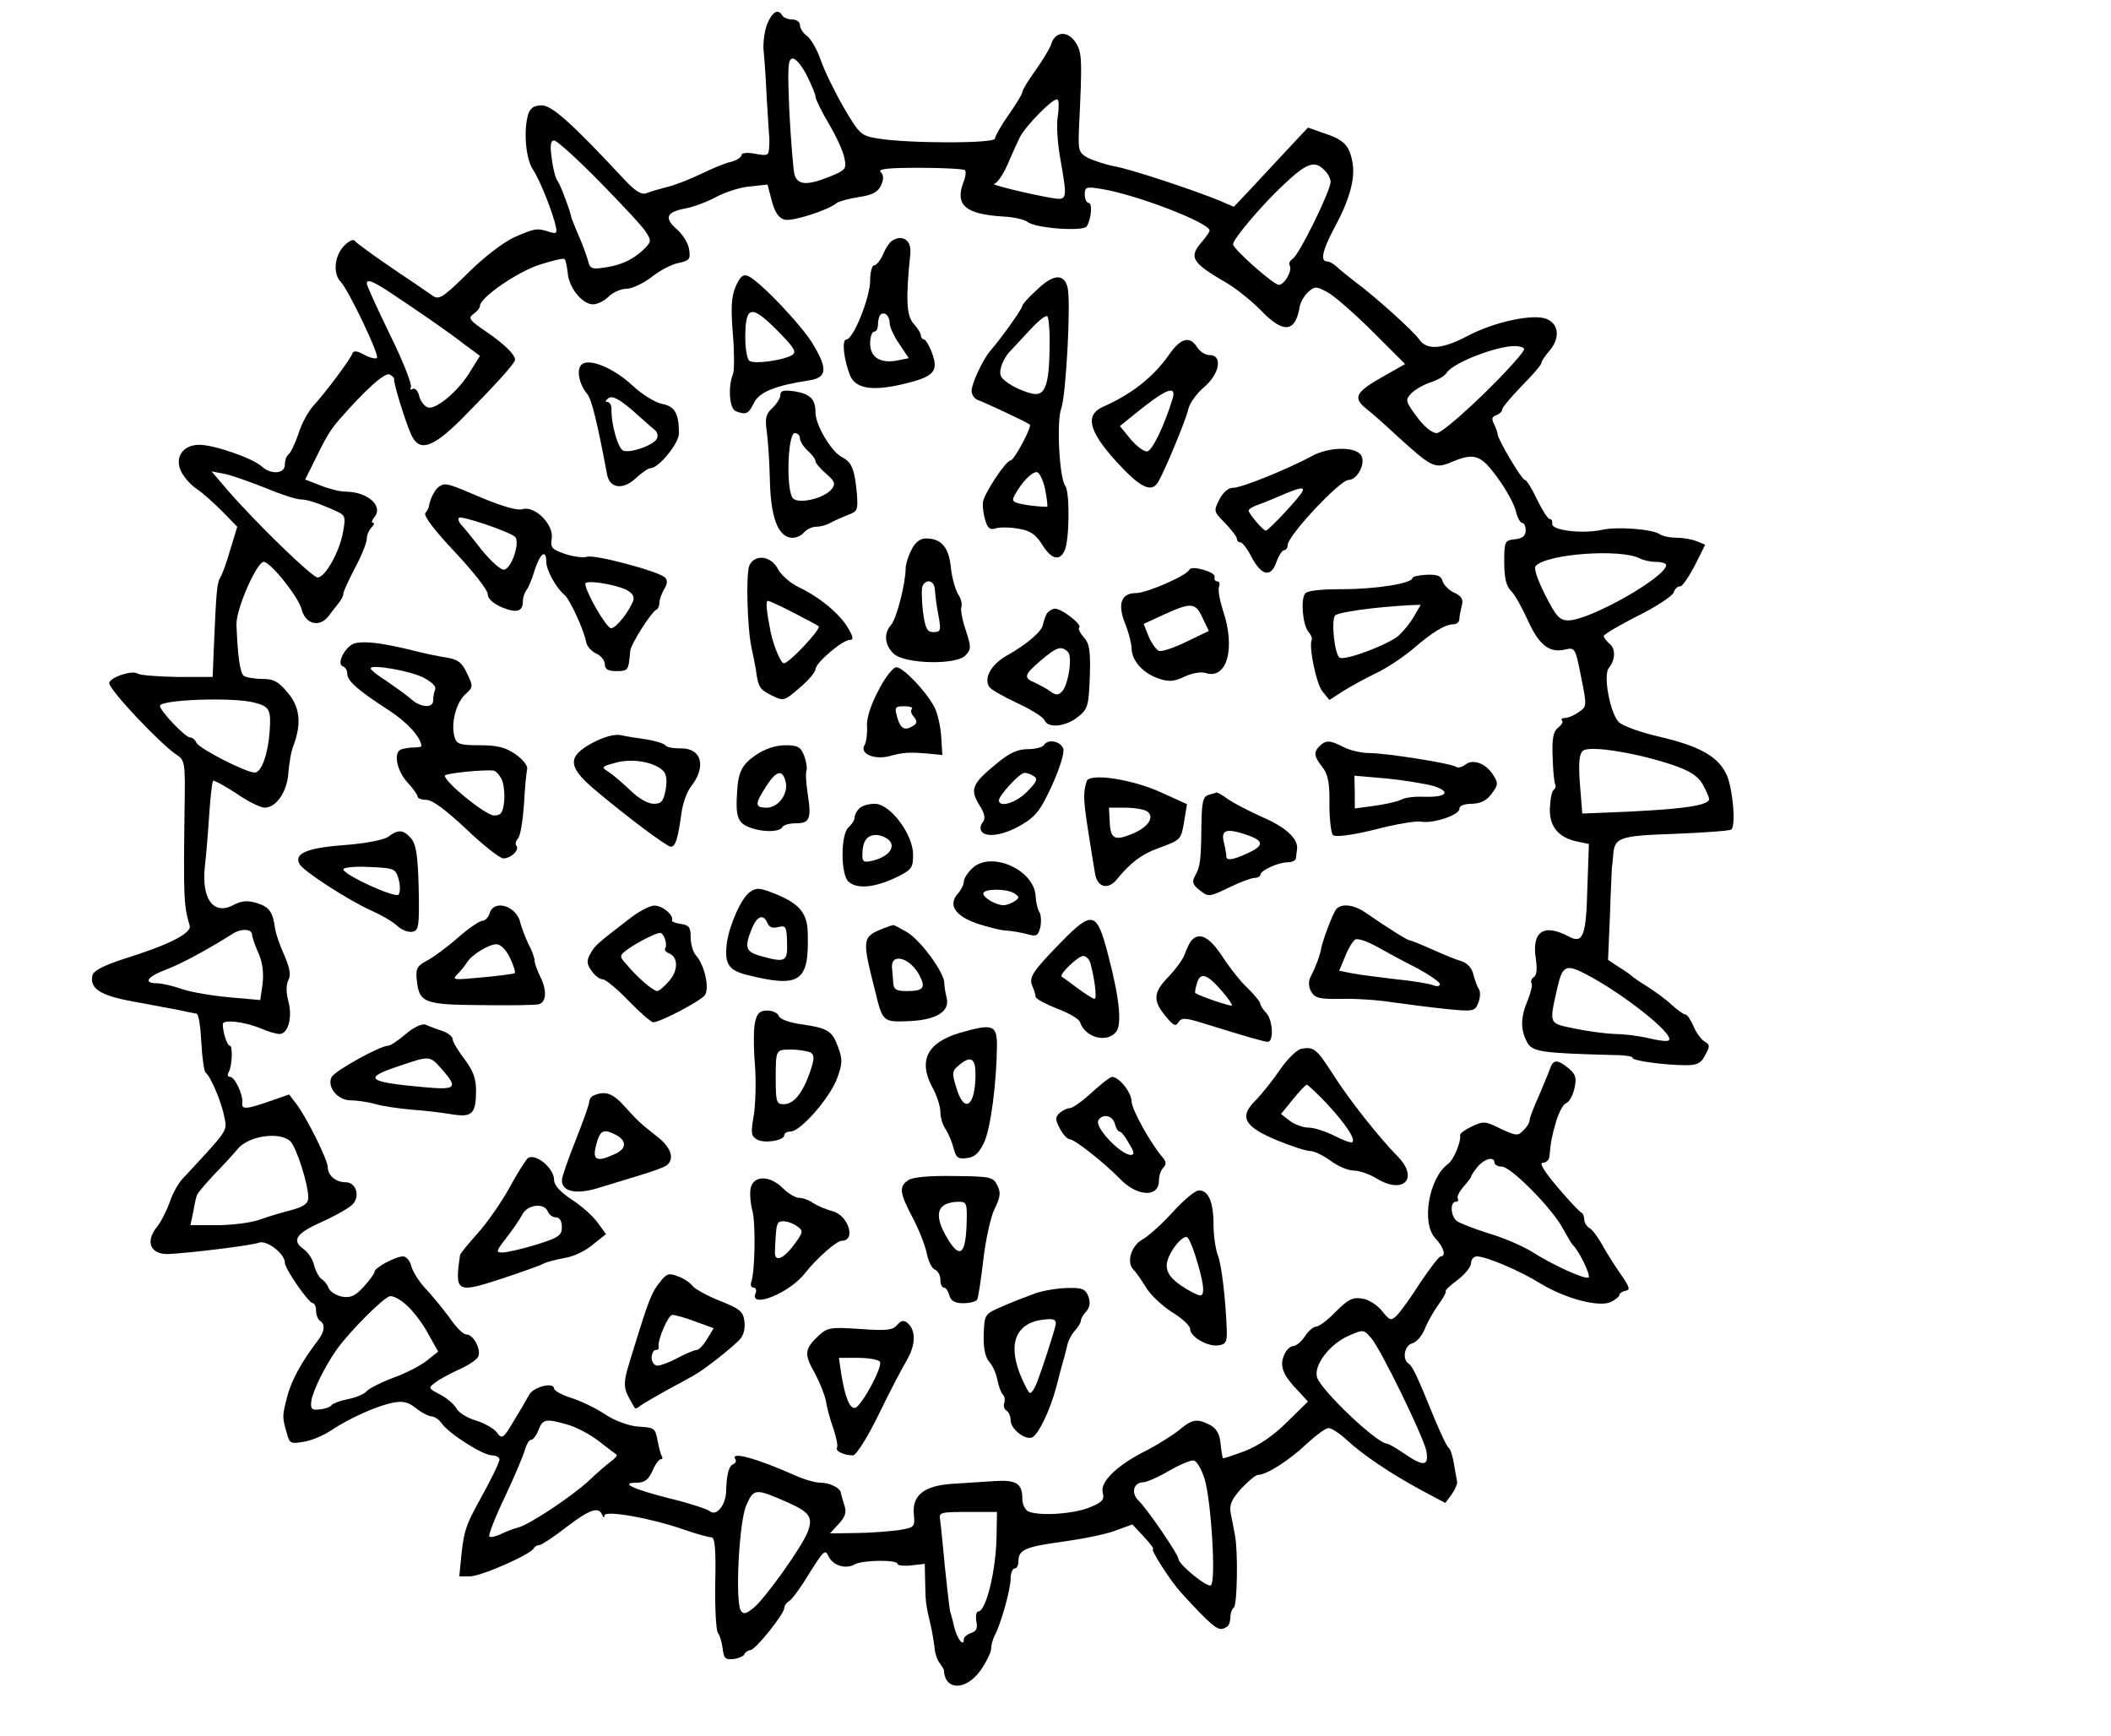 <?xml version="1.0" standalone="no"?>
<!DOCTYPE svg PUBLIC "-//W3C//DTD SVG 20010904//EN"
 "http://www.w3.org/TR/2001/REC-SVG-20010904/DTD/svg10.dtd">
<svg version="1.0" xmlns="http://www.w3.org/2000/svg"
 width="541pt" height="445pt" viewBox="0 0 541 445"
 preserveAspectRatio="xMidYMid meet">
<g transform="translate(0,445) scale(0.1,-0.1)"
fill="#000000" stroke="none">
<path d="M1966 4388 c-7 -18 -11 -49 -9 -68 2 -19 6 -75 8 -123 3 -48 6 -91 6
-95 1 -4 1 -17 0 -30 -1 -21 -4 -22 -36 -16 -21 4 -35 2 -35 -4 0 -5 -12 -13
-27 -17 -16 -3 -50 -18 -77 -31 -27 -13 -65 -28 -85 -33 -20 -5 -44 -12 -54
-16 -13 -5 -28 4 -58 36 -136 146 -185 189 -211 189 -19 0 -29 -7 -34 -22 -13
-41 -7 -115 12 -143 18 -27 51 -110 59 -148 3 -15 0 -17 -18 -11 -31 10 -36 9
-89 -14 -28 -13 -78 -51 -119 -92 -64 -63 -74 -69 -90 -58 -10 7 -58 40 -106
72 -48 33 -91 64 -94 69 -4 5 -16 -1 -28 -14 -24 -25 -28 -71 -8 -91 20 -21
100 -188 93 -195 -3 -4 -18 0 -33 8 -18 10 -27 11 -30 3 -5 -15 -71 -103 -100
-134 -12 -13 -30 -45 -38 -71 -9 -27 -21 -51 -26 -54 -5 -4 -9 -15 -9 -26 0
-24 -36 -26 -60 -4 -23 21 -122 55 -159 55 -43 0 -65 -33 -46 -70 8 -15 25
-34 39 -43 14 -9 43 -35 65 -57 l39 -40 -18 -59 c-9 -32 -21 -65 -26 -72 -8
-13 -10 -38 -16 -179 l-3 -75 -90 0 c-49 1 -96 4 -103 9 -15 9 -72 -11 -72
-25 0 -17 130 -155 172 -183 22 -14 23 -20 21 -138 -3 -232 -2 -249 13 -300 6
-20 -54 -50 -173 -87 -46 -15 -73 -29 -76 -40 -8 -34 19 -52 100 -67 43 -8 96
-18 118 -22 22 -5 44 -9 49 -10 5 -1 10 -34 12 -74 2 -39 7 -74 11 -77 13 -10
41 -76 48 -114 7 -37 12 -30 -108 -159 -10 -11 -25 -37 -32 -59 -8 -22 -23
-52 -34 -65 -29 -37 -15 -69 30 -68 60 3 213 22 232 29 20 8 67 -28 67 -51 0
-16 61 -104 72 -104 4 0 8 -9 8 -19 0 -11 5 -23 10 -26 14 -9 12 -28 -5 -50
-42 -55 -69 -104 -79 -145 -13 -49 -13 -52 -1 -93 7 -27 10 -28 44 -22 20 3
52 17 71 30 45 30 116 62 157 70 25 5 39 2 59 -14 15 -12 33 -21 40 -21 7 0
19 -8 26 -18 19 -27 106 -82 129 -82 10 0 19 -5 19 -10 0 -9 -24 -57 -59 -120
-26 -48 -32 -66 -38 -120 l-6 -60 28 0 c28 0 157 57 163 72 2 4 8 8 14 8 5 0
36 20 68 45 60 46 84 55 93 33 4 -8 6 -9 6 -2 1 14 117 -6 203 -36 32 -11 64
-20 71 -20 9 0 12 -29 10 -117 -1 -65 2 -122 7 -128 4 -5 10 -23 12 -40 3 -26
7 -29 28 -27 14 2 27 8 28 13 2 5 9 9 15 10 13 0 87 93 87 108 0 6 6 14 13 18
7 4 31 37 52 72 35 56 40 61 48 43 11 -24 44 -35 68 -21 21 11 109 12 109 1 0
-4 16 -6 35 -4 l35 4 1 -48 c1 -49 1 -54 14 -109 4 -16 8 -42 10 -57 1 -15 7
-33 13 -40 5 -7 10 -15 11 -18 2 -53 56 -54 94 -1 15 22 27 46 27 55 0 9 4 24
9 34 16 29 41 119 41 146 0 14 5 26 10 26 6 0 10 8 10 19 0 29 18 37 115 50
50 7 110 19 133 28 l44 16 29 -31 c17 -18 27 -32 24 -32 -8 0 44 -81 72 -112
76 -83 93 -97 108 -92 15 6 17 10 19 37 1 6 4 14 8 17 9 7 11 144 3 185 -3 17
-8 42 -11 57 -4 21 2 35 27 63 18 19 37 35 43 35 22 0 81 38 124 79 24 22 49
41 57 41 7 0 29 -14 47 -31 41 -38 114 -87 192 -129 l60 -32 17 23 c9 13 15
28 13 33 -1 6 -5 26 -8 45 -3 19 -9 37 -13 40 -5 3 -21 38 -37 76 -44 108 -56
134 -66 140 -17 11 -11 47 9 52 11 3 25 19 32 36 7 18 23 46 35 63 13 17 21
33 19 35 -2 2 12 15 31 29 18 14 34 33 34 43 0 9 7 17 15 17 23 0 109 -36 162
-69 64 -39 150 -62 181 -48 12 6 22 14 22 18 0 4 7 9 16 11 13 2 10 10 -13 43
-15 22 -37 56 -47 75 -11 19 -25 39 -33 43 -7 4 -13 14 -13 22 0 7 -3 15 -7
17 -5 2 -32 31 -61 65 -35 41 -48 63 -38 63 9 0 17 8 17 18 4 41 6 49 17 88 7
23 18 44 26 47 8 3 17 20 21 38 6 27 3 36 -15 51 -28 23 -39 23 -47 1 -3 -10
-17 -42 -29 -71 -13 -29 -24 -57 -24 -63 0 -6 -7 -18 -16 -26 -14 -15 -19 -14
-58 4 -39 20 -45 20 -74 6 -17 -8 -31 -18 -30 -22 3 -16 -16 -63 -31 -74 -49
-36 -69 -151 -33 -190 22 -23 29 -47 14 -47 -4 0 -27 -30 -52 -67 -24 -38 -51
-75 -60 -84 -15 -15 -18 -14 -38 11 -13 16 -35 30 -52 32 -24 4 -36 -3 -67
-34 -20 -21 -43 -38 -50 -38 -7 0 -20 -11 -29 -25 -9 -14 -23 -25 -30 -25 -8
0 -19 -11 -24 -25 -11 -28 -1 -51 39 -92 l23 -25 -54 -53 c-35 -35 -74 -61
-108 -74 -30 -11 -55 -20 -56 -18 -1 1 -4 18 -6 37 -2 24 -10 39 -27 48 -33
17 -46 15 -79 -13 -16 -13 -53 -36 -81 -51 -77 -38 -122 -81 -115 -109 5 -19
-1 -25 -35 -39 -41 -16 -125 -22 -155 -10 -9 4 -16 18 -16 33 0 39 -15 49 -73
45 -29 -2 -77 -5 -108 -7 -72 -5 -102 -30 -97 -79 3 -32 2 -33 -42 -40 -25 -3
-74 -7 -109 -7 l-64 -1 22 24 c17 18 21 30 15 48 -4 12 -8 27 -9 31 0 13 -28
27 -53 27 -12 0 -41 8 -65 19 -97 43 -165 62 -153 42 4 -5 1 -11 -4 -13 -12
-4 -18 -27 -19 -69 -1 -37 -25 -66 -42 -52 -8 6 -54 21 -104 33 -94 24 -128
40 -83 40 20 0 30 8 40 30 7 17 17 30 21 30 5 0 6 4 3 8 -3 5 -7 21 -10 36 -7
37 -7 37 -53 40 -22 2 -57 15 -79 29 -21 15 -60 34 -86 43 -27 8 -48 20 -48
25 0 18 -53 5 -64 -16 -6 -11 -24 -42 -40 -68 -26 -44 -30 -46 -42 -29 -7 10
-31 24 -53 31 -22 6 -45 20 -51 31 -6 11 -25 27 -42 36 -31 16 -31 17 -12 31
10 8 38 23 62 34 23 10 45 25 48 33 7 19 -13 56 -31 56 -8 0 -27 19 -43 43
-17 23 -44 56 -61 74 -17 18 -33 44 -37 58 -3 14 -13 25 -21 25 -19 0 -73 -29
-73 -39 0 -5 -13 -22 -28 -39 -22 -24 -34 -29 -56 -25 -15 3 -30 13 -34 22 -3
9 -11 19 -18 23 -6 4 -15 20 -19 35 -3 15 -15 33 -26 41 -33 23 -21 41 49 72
37 17 72 37 78 46 17 22 5 54 -20 54 -25 0 -46 17 -46 39 0 18 -54 127 -80
161 l-19 25 -49 -17 c-59 -21 -74 -22 -71 -5 3 19 -19 67 -31 67 -6 0 -8 5 -4
12 9 15 11 68 3 68 -7 0 -18 35 -18 55 -1 13 55 7 98 -11 18 -8 40 -14 47 -14
23 0 34 44 23 84 -6 23 -6 42 0 54 7 13 4 30 -10 63 -11 24 -22 55 -24 69 -6
44 -15 56 -48 66 -24 7 -39 5 -58 -5 -51 -28 -83 14 -74 98 3 25 8 84 11 131
3 47 8 87 10 89 2 2 28 -12 59 -32 30 -21 63 -37 73 -37 30 0 58 41 61 89 2
24 7 56 13 70 21 56 17 98 -14 135 -24 29 -36 36 -66 36 -20 0 -42 4 -47 8
-10 7 -16 51 -19 132 -1 39 52 160 70 160 17 0 90 -91 97 -122 10 -38 46 -47
69 -17 10 13 22 29 28 36 5 7 10 16 10 22 0 5 14 35 30 66 17 31 30 65 30 74
0 9 5 22 12 29 7 7 8 12 4 12 -5 0 -3 6 3 14 25 29 -17 66 -74 66 -14 0 -42 7
-64 16 l-39 15 16 32 c39 80 47 93 71 121 66 76 119 124 130 116 7 -4 12 -9
11 -11 -3 -6 28 -108 43 -141 20 -47 53 -38 128 36 87 88 139 145 139 154 -1
14 -26 39 -74 72 -43 29 -47 35 -33 45 10 7 17 16 17 21 0 21 94 86 151 105
34 11 63 18 66 15 3 -3 6 -19 8 -36 3 -37 37 -80 65 -80 11 0 29 9 40 20 11
11 32 20 46 20 14 0 43 14 64 30 21 17 52 33 69 36 28 6 31 10 27 35 -2 16
-17 39 -32 52 -33 29 -26 44 24 53 20 4 55 17 77 29 22 12 61 25 86 27 l46 5
11 -42 c8 -30 18 -44 33 -48 20 -5 111 24 134 43 5 4 31 11 56 15 35 5 49 13
57 30 7 16 7 26 -1 34 -8 8 18 11 99 11 61 0 113 -3 117 -6 3 -3 2 -17 -4 -31
-22 -59 5 -82 103 -88 26 -1 54 -8 62 -14 19 -16 143 -25 151 -11 12 19 15 60
5 60 -5 0 -10 10 -10 21 0 20 4 21 41 15 90 -14 279 -87 279 -107 0 -3 -9 -16
-20 -29 -34 -39 -26 -53 60 -103 25 -14 65 -46 90 -71 59 -62 90 -59 101 9 2
11 12 28 22 37 17 15 21 15 54 -4 19 -12 70 -57 114 -101 l80 -80 -53 -30
c-75 -42 -82 -56 -46 -85 12 -9 47 -40 77 -68 90 -82 98 -86 139 -69 61 26 77
20 121 -41 22 -30 43 -69 46 -85 4 -16 11 -29 16 -29 5 0 9 -9 9 -19 0 -14 -8
-21 -27 -23 -27 -3 -28 -5 -28 -59 0 -39 5 -61 17 -73 10 -9 29 -44 44 -77 29
-64 56 -84 98 -73 22 5 24 1 38 -71 15 -74 15 -76 -6 -90 -11 -8 -27 -15 -35
-15 -8 0 -11 -3 -8 -7 4 -3 -1 -11 -10 -18 -12 -9 -16 -27 -14 -75 1 -35 4
-67 7 -71 2 -4 0 -10 -4 -13 -5 -3 -9 -24 -10 -47 -2 -47 22 -76 71 -86 l29
-6 -4 -113 c-3 -123 -11 -144 -48 -124 -64 34 -95 13 -84 -58 4 -25 2 -42 -5
-46 -6 -4 -9 -11 -6 -16 3 -4 -2 -24 -10 -44 -18 -43 -19 -73 -2 -106 13 -26
36 -29 224 -34 28 0 49 -4 47 -7 -4 -7 82 -19 137 -19 28 0 39 5 49 26 13 23
12 27 -2 35 -8 5 -21 22 -28 39 -7 16 -16 30 -21 30 -4 0 -20 11 -35 25 -15
14 -44 35 -63 47 -20 12 -38 25 -41 28 -3 3 -17 13 -32 22 l-27 18 5 116 c2
64 5 120 5 123 1 3 2 15 3 26 3 49 13 53 159 58 76 3 141 8 144 11 12 11 4
101 -11 138 -21 48 -67 75 -174 100 -48 11 -95 28 -104 38 -22 24 -40 120 -25
138 17 21 18 49 2 62 -8 7 -15 16 -15 20 0 4 39 27 86 51 47 23 89 51 93 60 3
10 11 17 16 16 6 -1 22 23 38 53 l27 54 -22 9 c-13 5 -36 9 -53 9 -16 0 -34 4
-40 8 -18 14 -110 21 -150 12 -50 -11 -131 -1 -127 16 1 7 -2 12 -7 12 -4 0
-19 23 -32 50 -13 28 -27 50 -31 50 -8 0 -69 103 -70 117 0 4 -4 16 -9 26 -7
13 -6 19 6 23 8 3 15 10 15 15 0 5 23 32 50 60 28 28 50 54 50 58 0 5 9 18 20
31 28 32 26 68 -5 82 -33 15 -134 -6 -204 -43 -64 -34 -104 -37 -123 -10 -15
22 -116 113 -168 151 -18 14 -39 31 -46 38 -7 6 -17 12 -23 12 -18 0 -12 28
17 83 40 73 56 129 48 171 -8 44 -22 58 -74 75 l-40 14 -59 -63 c-32 -34 -74
-80 -94 -101 l-37 -39 -37 16 c-66 27 -228 81 -270 88 -21 4 -51 14 -66 21
-24 13 -26 18 -24 72 9 185 8 199 -9 225 -20 30 -52 28 -62 -5 -3 -11 -22 -41
-40 -67 -19 -26 -34 -51 -34 -56 0 -5 -16 -31 -35 -58 -19 -27 -35 -55 -35
-61 0 -13 -220 -13 -300 0 -43 7 -47 10 -88 80 -23 40 -50 95 -59 122 -9 26
-25 54 -35 61 -10 7 -18 20 -18 28 0 8 -9 14 -19 14 -11 0 -23 5 -26 10 -11
19 -26 10 -39 -22z m102 -132 c12 -24 22 -48 22 -54 0 -6 15 -37 34 -69 19
-32 37 -71 40 -88 6 -28 3 -31 -36 -47 -59 -24 -84 -23 -92 5 -3 12 -9 84 -13
160 -5 117 -4 137 9 137 8 0 24 -20 36 -44z m643 -103 c-4 -21 -1 -69 6 -108
19 -109 19 -109 -24 -102 -57 10 -160 35 -145 36 7 1 22 22 34 49 11 26 25 57
31 69 13 28 87 104 97 98 4 -2 4 -21 1 -42z m-1175 -168 c57 -58 111 -116 119
-129 14 -22 14 -25 -1 -41 -29 -29 -58 -43 -100 -50 -38 -6 -42 -4 -47 17 -4
13 -14 42 -24 64 -9 21 -17 41 -18 44 -4 21 -29 87 -36 96 -5 6 -12 32 -15 58
-5 34 -3 46 6 46 7 0 59 -47 116 -105z m1858 29 c9 -8 16 -22 16 -30 0 -23
-81 -188 -97 -197 -7 -5 -11 -12 -8 -17 8 -13 -13 -50 -28 -50 -13 0 -117 92
-117 104 0 13 73 100 130 153 58 55 79 63 104 37z m-2389 -317 c75 -50 146
-99 187 -131 l38 -28 -23 -37 c-30 -52 -91 -103 -111 -95 -9 3 -19 17 -22 30
-3 13 -11 21 -17 17 -5 -3 -7 -1 -4 4 4 6 -20 67 -53 134 -33 68 -60 127 -60
132 0 13 15 7 65 -26z m2888 -161 c-61 -73 -194 -196 -211 -196 -12 0 -33 17
-51 42 -29 39 -30 43 -15 59 9 10 32 23 50 29 19 6 37 17 41 24 18 29 149 77
186 68 17 -4 17 -5 0 -26z m-3214 -336 c40 -17 81 -30 92 -30 17 0 47 -10 95
-32 19 -9 20 -15 13 -52 -9 -51 -46 -116 -65 -116 -14 0 -156 138 -231 224
l-41 48 31 -6 c18 -3 65 -20 106 -36z m3523 -181 c9 -5 28 -9 42 -9 14 0 26
-4 26 -8 0 -31 -196 -142 -251 -142 -22 0 -31 10 -59 65 -21 42 -30 69 -24 75
31 31 217 44 266 19z m-3549 -370 c38 -10 42 -18 38 -74 -4 -57 -21 -105 -38
-105 -23 0 -144 62 -150 77 -3 7 -10 13 -16 13 -12 0 -77 68 -77 81 0 16 190
23 243 8z m3632 -159 c45 -15 65 -28 78 -49 9 -16 17 -34 17 -39 0 -17 -74
-27 -250 -34 l-75 -3 -6 75 c-4 55 -2 78 8 86 16 14 136 -5 228 -36z m-3639
-435 c0 -6 7 -27 16 -47 11 -24 14 -51 11 -79 l-6 -42 -79 7 c-44 4 -98 13
-121 21 -23 8 -52 15 -64 15 -38 0 -26 17 25 36 41 16 103 50 167 90 22 15 50
14 51 -1z m3417 -101 c95 -49 229 -155 214 -170 -3 -4 -26 -1 -51 5 -25 6 -64
11 -88 11 -24 1 -70 7 -103 14 -67 14 -65 10 -44 104 13 57 22 62 72 36z
m-3319 -429 c16 -16 46 -110 46 -144 0 -15 -10 -23 -42 -32 -24 -6 -61 -17
-83 -25 -23 -8 -71 -14 -109 -14 l-68 0 7 33 c3 17 7 37 9 42 1 6 21 29 43 53
23 23 50 53 61 66 27 35 109 47 136 21z m3086 -55 c0 -5 9 -10 19 -10 23 0
128 -106 156 -158 11 -20 22 -39 25 -42 16 -14 48 -80 41 -84 -9 -6 -92 32
-147 67 -23 14 -71 35 -109 46 -38 12 -74 26 -82 32 -16 14 -17 49 -2 49 5 0
8 4 5 8 -3 5 4 18 14 30 11 12 20 24 20 26 0 3 8 15 17 26 18 21 43 27 43 10z
m-2788 -365 c15 -13 40 -45 54 -71 l27 -48 -29 -23 c-16 -13 -55 -33 -86 -44
-32 -12 -63 -28 -69 -35 -6 -7 -27 -16 -48 -20 -20 -4 -38 -11 -41 -15 -3 -5
-17 -10 -30 -11 -21 -3 -25 1 -22 22 4 26 34 87 64 130 34 48 123 137 138 138
8 1 27 -9 42 -23z m2471 -83 c24 -26 133 -250 142 -289 8 -41 -6 -43 -57 -8
-20 14 -40 25 -43 25 -26 0 -172 139 -180 171 -8 31 33 84 80 105 39 17 39 17
58 -4z m-2059 -223 c22 -6 58 -25 80 -42 23 -18 43 -33 46 -35 3 -2 -4 -10
-15 -18 -11 -8 -36 -30 -55 -48 -44 -41 -151 -112 -182 -121 -13 -3 -33 -11
-45 -17 -13 -6 -26 -9 -29 -6 -3 3 15 50 41 104 25 53 48 108 51 121 4 12 10
23 15 23 5 0 14 11 19 25 11 28 18 30 74 14z m1633 -139 c17 -55 30 -265 16
-273 -10 -6 -83 54 -83 68 0 11 -79 126 -101 148 -21 19 -15 47 10 48 9 0 39
13 66 29 28 16 56 28 64 27 8 -1 20 -22 28 -47z m-1065 -62 c53 -24 62 -37 48
-74 -15 -39 -110 -172 -139 -195 -20 -16 -26 -17 -33 -6 -14 27 -4 229 15 270
19 43 23 43 109 5z m532 -83 c-1 -89 -27 -195 -47 -195 -5 0 -7 -11 -5 -25 4
-18 0 -26 -13 -30 -11 -4 -19 -11 -19 -16 0 -22 -18 2 -25 33 -4 18 -9 35 -10
38 -2 7 -13 105 -19 172 -3 31 -6 60 -7 65 -3 17 3 18 74 18 l72 0 -1 -60z"/>
<path d="M2285 3832 c-6 -4 -16 -19 -22 -34 -7 -16 -17 -28 -23 -28 -5 0 -10
-17 -10 -39 0 -43 -43 -151 -61 -151 -12 0 -7 -50 9 -91 14 -35 56 -42 134
-24 81 19 94 32 77 79 -7 20 -17 36 -21 36 -4 0 -8 5 -8 10 0 6 -9 20 -19 31
-18 20 -20 63 -8 179 2 25 -8 40 -28 40 -5 0 -15 -4 -20 -8z m-5 -210 c0 -10
11 -34 25 -54 l24 -36 -30 -6 c-43 -8 -69 8 -69 44 0 17 5 30 10 30 6 0 10 8
10 18 0 10 3 22 6 25 10 10 24 -2 24 -21z"/>
<path d="M1885 3715 c-11 -27 -12 -55 -7 -119 4 -47 4 -93 1 -103 -14 -34 -10
-91 7 -97 26 -10 32 -7 46 21 13 28 55 45 141 58 46 7 49 29 11 92 -27 47
-140 166 -168 176 -12 5 -20 -3 -31 -28z m110 -115 c41 -42 47 -52 35 -60 -21
-13 -96 -24 -109 -15 -6 3 -11 30 -11 59 0 84 15 87 85 16z"/>
<path d="M2656 3706 c-20 -18 -36 -36 -36 -40 0 -7 -54 -83 -82 -115 -20 -24
-48 -84 -48 -103 0 -10 8 -21 18 -24 14 -5 118 -53 131 -62 7 -4 -40 -92 -49
-92 -12 0 -68 -85 -71 -107 -1 -10 1 -31 6 -46 6 -21 12 -26 27 -21 10 3 37 3
58 -1 30 -5 44 -14 61 -41 23 -37 44 -43 57 -16 13 26 14 152 2 167 -15 19
-23 166 -10 199 12 34 25 273 16 309 -9 37 -37 35 -80 -7z m34 -128 c0 -105
-9 -138 -36 -138 -12 0 -39 10 -59 21 -30 18 -35 26 -30 46 3 13 13 32 23 42
9 10 27 29 39 42 30 33 47 48 56 49 4 0 7 -28 7 -62z m-12 -380 c5 -24 7 -44
6 -46 -1 -2 -23 0 -48 3 -41 7 -45 9 -35 27 17 31 42 58 56 58 6 0 16 -19 21
-42z"/>
<path d="M2996 3541 c-40 -57 -94 -100 -168 -133 -48 -21 -39 -62 33 -141 59
-65 89 -81 106 -54 16 25 72 160 78 187 3 16 22 42 41 58 40 34 48 82 14 82
-11 0 -25 9 -32 20 -19 30 -42 24 -72 -19z m9 -113 c-21 -69 -52 -133 -65
-135 -8 -1 -27 13 -43 32 l-27 33 57 46 c65 51 88 58 78 24z"/>
<path d="M1489 3514 c-12 -14 -4 -50 16 -74 11 -13 25 -69 51 -207 7 -35 41
-39 73 -9 15 14 32 26 38 26 21 0 73 64 73 89 0 52 -11 70 -44 76 -18 4 -50
24 -73 45 -49 47 -117 75 -134 54z m188 -165 c7 -5 10 -15 7 -22 -6 -17 -67
-39 -87 -32 -13 6 -31 67 -30 108 0 9 -5 17 -11 17 -6 0 -4 4 4 10 10 6 26 -2
60 -31 25 -22 50 -45 57 -50z"/>
<path d="M2000 3438 c0 -8 -9 -23 -21 -34 -16 -15 -19 -26 -14 -59 3 -22 7
-78 8 -125 2 -94 20 -143 53 -148 11 -2 27 4 34 13 7 8 21 15 31 15 11 0 27 4
37 10 9 5 29 14 44 20 26 9 27 13 24 55 -6 64 -13 80 -39 94 -27 14 -67 82
-67 113 0 35 -13 48 -53 55 -29 4 -37 2 -37 -9z m50 -111 c0 -8 9 -22 20 -32
11 -10 20 -22 20 -27 0 -5 12 -19 27 -32 23 -20 25 -26 14 -40 -19 -23 -81
-38 -98 -24 -19 16 -15 168 4 168 7 0 13 -6 13 -13z"/>
<path d="M3360 3280 c-60 -32 -177 -80 -199 -80 -13 0 -26 -11 -36 -30 -15
-30 -15 -31 15 -61 16 -17 30 -35 30 -40 0 -5 4 -9 9 -9 5 0 18 -17 28 -37 26
-49 50 -54 64 -14 6 17 15 31 20 31 5 0 9 6 9 13 0 24 134 167 156 167 22 0
44 41 33 62 -13 24 -83 24 -129 -2z m-22 -89 c-4 -12 -87 -101 -94 -101 -7 0
-43 43 -44 51 0 4 8 9 18 13 9 3 37 14 62 25 52 22 63 24 58 12z"/>
<path d="M1124 3202 c-9 -6 -22 -31 -25 -50 0 -4 -5 -12 -9 -17 -5 -7 24 -45
76 -100 46 -49 84 -97 84 -108 0 -11 13 -23 35 -33 39 -16 55 -12 55 15 0 9 4
21 8 27 5 5 15 28 22 52 14 44 30 56 30 22 0 -21 25 -67 47 -85 14 -12 50 -91
55 -120 2 -11 13 -24 26 -30 12 -5 22 -18 22 -27 0 -13 8 -18 30 -18 30 0 31
2 35 51 1 17 54 101 68 107 4 2 7 10 7 18 0 8 6 23 12 34 9 14 9 23 2 30 -16
16 -182 60 -200 53 -9 -3 -33 0 -55 7 -35 12 -39 16 -35 41 5 35 -44 84 -75
74 -13 -4 -51 7 -104 29 -89 38 -94 40 -111 28z m196 -128 c14 -14 -10 -84
-29 -84 -9 0 -34 23 -56 50 -22 28 -45 57 -52 64 -7 7 -10 16 -7 19 7 6 131
-36 144 -49z m284 -135 c16 -8 22 -17 19 -28 -11 -29 -44 -71 -57 -71 -12 0
-66 94 -66 114 0 10 70 0 104 -15z"/>
<path d="M2336 3041 c-8 -15 -15 -37 -15 -47 0 -38 -23 -129 -37 -145 -20 -22
-17 -53 7 -75 29 -26 162 -29 184 -3 14 15 14 21 0 64 -9 26 -14 53 -11 60 2
7 -1 21 -8 31 -7 11 -16 41 -19 68 -5 53 -24 76 -64 76 -15 0 -28 -10 -37 -29z
m60 -103 c1 -13 4 -42 9 -65 7 -39 6 -43 -13 -43 -16 0 -21 9 -27 55 -3 30 -4
59 0 65 11 18 30 11 31 -12z"/>
<path d="M1921 3002 c-10 -18 -6 -163 5 -212 3 -14 8 -38 11 -55 6 -47 10 -52
42 -68 29 -14 31 -14 70 20 23 19 41 41 41 48 0 16 69 75 88 75 10 0 9 8 -5
31 -21 36 -73 79 -126 104 -21 10 -45 31 -53 46 -17 34 -58 40 -73 11z m114
-123 c33 -17 61 -32 63 -34 7 -7 -76 -95 -89 -95 -8 0 -26 43 -34 80 -11 55
-13 80 -7 80 4 0 34 -14 67 -31z"/>
<path d="M3048 2990 c-6 -15 -109 -60 -137 -60 -39 0 -48 -30 -26 -82 8 -21
15 -48 15 -60 1 -32 29 -63 69 -77 27 -9 40 -8 67 5 19 9 42 13 54 9 55 -17
77 64 44 161 -8 25 -13 52 -10 60 3 8 1 14 -4 14 -6 0 -9 5 -7 12 2 12 -60 30
-65 18z m34 -124 l16 -33 -58 -28 c-31 -15 -63 -26 -70 -23 -6 2 -18 18 -26
36 l-13 33 52 24 c70 32 81 31 99 -9z"/>
<path d="M3620 2969 c0 -14 -93 -29 -179 -29 -60 0 -92 -4 -97 -12 -11 -18 -5
-80 9 -97 7 -8 10 -17 9 -20 -9 -15 11 -113 27 -133 l18 -22 34 22 c19 12 57
33 84 46 28 13 70 41 95 62 52 45 84 64 105 64 8 0 15 6 15 13 0 6 3 22 6 34
5 17 0 25 -19 34 -14 6 -27 20 -30 30 -4 13 -13 17 -41 16 -20 -1 -36 -5 -36
-8z m3 -100 c-10 -17 -28 -39 -41 -50 -30 -23 -131 -61 -148 -55 -13 5 -23 91
-13 108 6 9 101 22 192 27 l28 1 -18 -31z"/>
<path d="M2683 2878 c-4 -7 -8 -20 -10 -28 -2 -18 -42 -52 -96 -82 -37 -22
-56 -56 -42 -78 4 -7 36 -25 72 -42 35 -16 67 -36 70 -44 8 -21 54 -17 86 9
25 20 27 28 30 103 2 66 -1 86 -16 101 -9 11 -15 22 -11 25 7 8 -45 48 -62 48
-7 0 -16 -6 -21 -12z m54 -99 c12 -12 1 -85 -16 -102 -9 -9 -16 -9 -29 1 -9 7
-27 16 -39 22 -31 13 -29 20 14 57 41 35 53 39 70 22z"/>
<path d="M912 2802 c-25 -4 -52 -54 -33 -60 6 -2 11 -10 11 -19 0 -18 27 -42
106 -93 48 -31 84 -71 84 -93 0 -1 -12 -3 -26 -3 -14 -1 -28 -4 -31 -8 -14
-13 -3 -55 21 -81 14 -15 26 -32 26 -36 0 -5 10 -9 23 -9 15 0 50 -26 102 -75
43 -41 86 -75 95 -75 20 0 43 23 33 33 -3 4 -1 12 5 19 6 7 12 47 15 88 2 41
6 81 8 89 2 8 -11 25 -30 38 -26 18 -47 23 -92 23 -50 0 -59 3 -64 21 -10 32
3 87 27 109 21 19 21 21 5 54 -13 28 -23 36 -54 41 -21 3 -63 12 -93 20 -73
17 -110 22 -138 17z m172 -88 c23 -12 35 -23 31 -32 -3 -7 -5 -20 -5 -28 0
-19 -32 -18 -56 4 -10 9 -38 29 -61 45 -24 15 -43 30 -43 34 0 11 96 -5 134
-23z m202 -262 c5 -11 8 -37 6 -56 -3 -29 -8 -36 -26 -36 -21 0 -126 85 -126
102 0 6 98 16 125 13 6 -1 15 -11 21 -23z"/>
<path d="M2251 2680 c-20 -38 -31 -72 -29 -93 1 -18 -2 -39 -6 -46 -14 -22 23
-39 63 -29 36 10 51 11 106 6 l30 -3 -3 49 c-2 27 -10 61 -18 75 -22 41 -80
101 -97 101 -8 0 -29 -26 -46 -60z m86 -47 c-4 -3 -2 -13 5 -20 9 -11 9 -17
-3 -24 -21 -13 -32 -6 -40 24 -7 24 -5 27 19 27 14 0 22 -3 19 -7z"/>
<path d="M1520 2547 c-66 -35 -66 -61 2 -119 84 -71 187 -148 197 -148 12 0
18 19 27 83 3 26 14 57 24 70 42 53 28 101 -28 99 -18 0 -34 3 -37 8 -3 4 -24
11 -48 15 -23 3 -53 8 -67 11 -16 3 -43 -5 -70 -19z m179 -72 c9 -9 11 -24 7
-49 -6 -30 -11 -36 -31 -36 -14 0 -39 14 -58 33 -18 17 -43 39 -55 47 -22 14
-22 15 15 25 41 12 98 3 122 -20z"/>
<path d="M2675 2540 c-3 -5 -22 -10 -41 -10 -26 0 -48 -10 -80 -37 -62 -51
-69 -65 -45 -105 15 -23 17 -36 10 -45 -6 -6 -8 -17 -4 -23 11 -18 57 -11 103
16 37 22 49 38 78 101 20 44 32 83 29 94 -7 20 -40 26 -50 9z m-26 -79 c12 -7
8 -15 -17 -40 -28 -29 -72 -42 -72 -22 0 12 53 70 65 70 6 1 16 -3 24 -8z"/>
<path d="M3382 2538 c-16 -16 -15 -26 7 -54 14 -18 19 -40 18 -94 0 -39 4 -75
9 -80 6 -6 47 -1 108 14 53 14 107 23 119 20 30 -5 97 17 97 33 0 8 12 13 33
13 22 1 37 8 50 26 17 23 17 27 3 49 -19 29 -52 41 -71 25 -8 -6 -19 -9 -24
-5 -15 9 -179 35 -222 35 -20 0 -50 7 -65 15 -35 18 -46 19 -62 3z m290 -102
c49 -15 36 -30 -24 -28 -22 1 -47 -2 -56 -7 -9 -5 -40 -12 -68 -16 l-52 -7 0
42 -1 42 80 -7 c43 -4 98 -13 121 -19z"/>
<path d="M1937 2515 c-36 -25 -45 -43 -48 -95 -4 -58 1 -77 26 -88 32 -15 82
-16 90 -2 3 6 19 10 35 10 35 0 40 12 30 75 -4 27 -6 55 -3 61 2 6 -1 23 -6
37 -9 23 -17 27 -48 27 -25 0 -52 -9 -76 -25z m76 -67 c9 -31 -18 -68 -48 -68
-31 0 -31 9 -2 54 26 41 42 45 50 14z"/>
<path d="M2785 2448 c-9 -28 -9 -46 3 -123 7 -44 15 -95 18 -112 5 -37 33 -45
56 -17 34 42 64 65 106 80 59 22 59 21 67 71 l7 42 -64 29 c-72 34 -185 52
-193 30z m154 -77 c21 -14 5 -40 -35 -57 -47 -20 -58 -15 -60 29 l-2 37 41 0
c23 0 48 -4 56 -9z"/>
<path d="M3098 2413 c-15 -4 -18 -17 -19 -76 -1 -92 -3 -108 -16 -131 -9 -16
-7 -23 12 -38 22 -17 24 -17 74 7 28 14 58 25 66 25 8 0 15 4 15 8 0 11 46 32
70 32 11 0 21 5 21 10 1 6 2 16 3 23 4 26 -27 56 -87 82 -34 15 -74 36 -89 46
-14 11 -28 18 -30 18 -1 -1 -11 -3 -20 -6z m101 -104 c36 -13 39 -24 12 -39
-43 -22 -68 -28 -68 -16 0 6 -3 24 -7 39 -7 31 8 35 63 16z"/>
<path d="M2202 2378 c-7 -7 -12 -17 -12 -24 0 -6 -7 -17 -15 -24 -21 -17 -21
-123 0 -140 22 -19 65 -15 119 10 43 21 46 25 46 60 0 52 -59 130 -98 130 -16
0 -33 -5 -40 -12z m78 -83 c15 -18 -4 -41 -44 -51 -22 -5 -26 -3 -26 14 0 35
11 52 35 52 12 0 28 -7 35 -15z"/>
<path d="M994 2305 c-12 -8 -59 -17 -113 -21 -95 -7 -129 -22 -113 -49 10 -18
126 -93 182 -118 25 -11 55 -28 67 -39 11 -11 29 -18 40 -16 16 3 18 14 16
112 -2 85 -7 113 -20 128 -20 22 -32 23 -59 3z m28 -110 c4 -16 4 -33 -1 -38
-9 -9 -141 51 -141 65 0 5 30 8 67 6 65 -3 67 -4 75 -33z"/>
<path d="M2492 2225 c-12 -11 -22 -27 -22 -35 0 -7 -7 -21 -15 -30 -26 -29 -8
-57 49 -77 28 -9 62 -18 76 -18 14 -1 37 -5 52 -9 24 -7 28 -5 34 17 3 14 2
32 -2 39 -5 7 -9 26 -10 42 -4 67 -114 116 -162 71z m108 -65 c13 -9 13 -11 0
-20 -8 -5 -21 -10 -28 -10 -19 0 -52 19 -52 30 0 13 61 13 80 0z"/>
<path d="M1922 2164 c-22 -15 -52 -83 -59 -129 -7 -54 3 -71 49 -83 139 -35
162 -19 158 108 -1 49 -21 73 -78 97 -44 18 -53 19 -70 7z m45 -80 c4 -10 13
-14 27 -10 20 5 22 1 23 -39 2 -50 -4 -53 -68 -35 -39 11 -42 22 -21 73 13 30
29 35 39 11z"/>
<path d="M1255 2110 c-3 -11 -12 -20 -19 -20 -7 0 -35 -19 -61 -42 -26 -23
-61 -49 -79 -59 -27 -14 -31 -21 -28 -50 6 -59 18 -64 165 -65 73 -1 139 0
147 2 21 5 22 37 4 72 -7 15 -14 33 -14 40 0 7 -7 27 -16 43 -8 17 -17 41 -20
52 -8 44 -67 64 -79 27z m52 -115 c9 -19 15 -37 12 -39 -2 -2 -40 -7 -84 -11
-74 -7 -78 -7 -62 9 9 9 20 23 24 30 12 19 56 46 75 46 11 0 25 -14 35 -35z"/>
<path d="M1610 2093 c-82 -63 -87 -68 -98 -89 -9 -16 -8 -26 4 -42 8 -12 21
-22 29 -22 7 0 37 -25 66 -55 29 -30 58 -55 63 -55 18 0 120 54 132 69 13 17
0 77 -22 102 -8 8 -14 30 -14 47 0 25 -4 31 -25 34 -14 2 -24 6 -23 9 6 13
-25 39 -46 38 -11 0 -41 -16 -66 -36z m94 -49 c3 -9 4 -19 1 -24 -3 -4 1 -10
9 -13 24 -9 25 -43 1 -71 -12 -14 -26 -26 -31 -26 -11 1 -52 36 -78 68 -20 22
-19 23 4 40 24 17 69 40 81 41 4 1 10 -6 13 -15z"/>
<path d="M3423 2118 c-10 -16 -33 -78 -37 -98 -3 -19 -15 -50 -27 -73 -6 -11
-6 -25 1 -38 10 -17 20 -20 78 -19 37 1 96 -3 132 -9 36 -5 98 -13 137 -17 70
-7 73 -6 82 17 5 13 5 29 1 34 -4 6 -10 22 -14 37 -3 16 -15 29 -29 34 -12 3
-46 17 -75 30 -29 13 -56 24 -59 24 -6 0 -48 26 -115 72 -31 21 -63 23 -75 6z
m210 -150 c31 -17 57 -35 57 -40 0 -6 -8 -7 -17 -3 -10 4 -52 11 -93 15 -41 5
-91 11 -112 15 l-36 7 15 36 c8 21 20 40 26 44 7 4 32 -5 57 -19 25 -14 71
-39 103 -55z"/>
<path d="M2718 2034 c-73 -75 -82 -89 -72 -112 4 -9 8 -21 8 -27 1 -5 25 -18
55 -30 30 -11 57 -27 59 -35 13 -39 68 -54 92 -25 16 19 9 87 -20 197 -29 113
-40 116 -122 32z m76 -51 c11 -39 18 -93 11 -93 -3 0 -23 12 -43 27 -20 15
-39 29 -41 30 -8 5 42 53 55 53 7 0 15 -8 18 -17z"/>
<path d="M2262 2070 c-53 -22 -53 -26 -19 -161 19 -78 20 -79 87 -76 70 3 105
25 96 60 -3 12 -6 29 -6 38 0 26 -59 107 -94 129 -19 11 -35 20 -37 19 -2 0
-14 -4 -27 -9z m95 -121 c16 -31 9 -39 -33 -39 -28 0 -34 4 -35 23 -1 12 -2
29 -3 37 -3 40 48 25 71 -21z"/>
<path d="M3052 2038 c-5 -7 -12 -23 -16 -34 -4 -12 -23 -38 -42 -58 -40 -41
-40 -62 -3 -105 17 -20 22 -22 29 -11 8 12 17 12 62 -2 106 -33 157 -48 167
-48 16 0 13 56 -4 74 -8 8 -15 19 -15 23 0 5 -14 22 -31 39 -18 16 -47 53 -66
82 -34 52 -60 65 -81 40z m76 -124 c18 -20 31 -39 29 -41 -3 -3 -80 23 -94 32
-1 0 0 11 4 23 8 31 25 27 61 -14z"/>
<path d="M1935 1830 c-4 -16 -4 -67 0 -112 3 -46 1 -105 -4 -131 -7 -42 -6
-49 10 -58 20 -10 69 -2 69 12 0 5 7 9 16 9 25 0 98 83 118 133 15 40 16 51 4
83 -15 42 -26 49 -95 59 -30 4 -54 13 -57 21 -3 8 -16 14 -30 14 -19 0 -26 -7
-31 -30z m143 -78 c10 -7 9 -17 -3 -52 -19 -53 -41 -80 -67 -80 -18 0 -20 7
-20 65 0 76 0 75 40 75 20 0 43 -4 50 -8z"/>
<path d="M1040 1800 c-19 -16 -39 -30 -45 -30 -21 0 -136 -64 -145 -80 -13
-25 15 -60 48 -60 15 0 43 -4 62 -9 19 -6 62 -12 95 -15 33 -2 80 -8 104 -12
51 -8 61 1 61 62 0 30 -8 51 -30 80 -16 21 -30 44 -30 51 0 6 -12 16 -27 21
-16 5 -35 13 -43 16 -9 3 -30 -7 -50 -24z m93 -91 c42 -48 36 -53 -50 -45
-143 13 -154 23 -60 54 80 27 78 27 110 -9z"/>
<path d="M2460 1803 c-84 -25 -107 -71 -71 -139 12 -21 21 -50 21 -64 0 -14 6
-34 14 -45 7 -11 16 -33 20 -48 6 -24 11 -28 34 -25 20 2 31 13 44 40 17 36
32 153 33 248 0 54 -11 57 -95 33z m40 -106 c0 -83 -29 -103 -49 -35 -12 39
-12 43 9 60 28 23 40 15 40 -25z"/>
<path d="M3335 1762 c-11 -2 -36 -26 -55 -54 -19 -28 -48 -64 -64 -80 -41 -41
-27 -66 58 -101 36 -15 74 -27 84 -27 10 0 33 -11 52 -25 19 -14 45 -25 59
-25 14 0 41 -9 60 -21 68 -41 108 1 53 57 -48 49 -125 146 -166 211 -42 65
-49 71 -81 65z m65 -140 c49 -53 74 -91 66 -99 -3 -3 -23 4 -46 16 -22 11 -52
21 -66 21 -14 0 -36 8 -48 17 l-23 18 30 37 c17 21 33 38 36 38 3 0 26 -22 51
-48z"/>
<path d="M2798 1650 c-24 -22 -49 -40 -56 -40 -7 0 -19 -6 -26 -12 -12 -11
-12 -17 0 -40 8 -16 20 -28 26 -28 12 0 88 -60 128 -101 44 -46 100 -49 100
-5 0 12 5 27 11 33 8 8 8 15 0 25 -31 35 -81 125 -81 145 0 23 -32 63 -50 63
-5 0 -28 -18 -52 -40z m59 -80 c3 -11 8 -20 12 -20 4 0 15 -13 24 -30 14 -22
15 -30 5 -30 -27 1 -94 72 -83 89 11 18 37 12 42 -9z"/>
<path d="M1523 1643 c-7 -2 -13 -10 -13 -17 0 -7 -16 -51 -35 -99 -19 -48 -35
-93 -35 -102 0 -29 36 -37 92 -20 29 9 78 24 108 33 30 9 61 20 68 25 21 16
13 44 -20 71 -51 40 -51 41 -86 79 -31 35 -50 42 -79 30z m58 -103 c26 -15 24
-35 -6 -48 -43 -20 -56 -16 -49 16 11 47 19 51 55 32z"/>
<path d="M1353 1482 c-5 -4 -27 -38 -48 -77 -21 -38 -58 -91 -82 -117 -23 -26
-44 -51 -44 -55 -14 -95 -9 -98 104 -61 51 17 100 34 109 39 9 5 34 11 55 15
21 3 54 18 72 34 l34 27 -21 29 c-11 16 -41 43 -66 59 -30 20 -46 37 -46 51 0
30 -47 69 -67 56z m51 -137 c3 -8 12 -15 21 -15 9 0 15 -9 15 -25 0 -21 -8
-27 -66 -45 -36 -11 -75 -20 -86 -20 -18 0 -17 3 10 38 16 20 34 47 41 60 13
25 56 30 65 7z"/>
<path d="M2327 1425 c-24 -17 -21 -33 12 -96 16 -30 32 -71 36 -91 4 -20 13
-39 21 -42 8 -3 14 -15 14 -26 0 -11 4 -20 9 -20 5 0 11 -9 14 -20 4 -14 14
-20 35 -20 17 0 33 4 36 9 3 4 10 51 16 102 6 52 19 111 29 131 15 30 16 42 7
60 -11 22 -18 23 -112 24 -65 1 -106 -3 -117 -11z m150 -117 c-3 -74 -18 -84
-49 -32 -37 62 -27 93 29 94 21 0 22 -4 20 -62z"/>
<path d="M1924 1406 c-3 -13 -1 -39 4 -58 9 -32 7 -159 -3 -185 -2 -7 0 -13 6
-13 6 0 9 -7 5 -15 -15 -40 88 1 127 52 30 38 81 83 94 83 38 0 17 66 -24 76
-15 4 -37 13 -48 20 -11 8 -27 14 -37 14 -9 0 -28 11 -42 25 -33 33 -74 33
-82 1z m119 -99 c16 -11 16 -15 -8 -47 -28 -38 -51 -46 -49 -17 3 73 4 77 22
77 10 0 26 -6 35 -13z"/>
<path d="M3005 1343 c-27 -30 -62 -61 -76 -69 -29 -15 -43 -58 -25 -77 7 -7
21 -27 32 -45 10 -18 40 -47 66 -64 27 -16 48 -36 48 -44 0 -20 45 -46 72 -42
19 2 23 9 22 38 -3 80 -13 167 -23 193 -6 16 -11 51 -11 78 0 58 -13 89 -38
88 -9 0 -39 -25 -67 -56z m58 -110 c22 -69 26 -103 13 -103 -6 0 -28 11 -49
25 -27 19 -37 33 -37 52 0 25 34 73 51 73 4 0 14 -21 22 -47z"/>
<path d="M1692 1165 c-22 -27 -29 -45 -66 -165 -33 -106 -33 -100 1 -159 2 -2
8 1 15 7 7 5 36 22 63 37 28 15 61 33 73 40 25 14 81 57 114 88 13 12 18 29
16 49 -3 26 -10 33 -63 54 -33 13 -65 31 -71 39 -6 8 -22 19 -37 24 -22 9 -29
7 -45 -14z m90 -102 l47 -17 -17 -28 c-9 -15 -21 -28 -27 -28 -6 0 -27 -9 -48
-20 -20 -11 -44 -20 -52 -20 -8 0 -15 9 -15 20 0 11 5 20 10 20 6 0 9 3 8 8
-4 15 24 82 35 82 7 0 33 -7 59 -17z"/>
<path d="M2655 1136 c-22 -8 -61 -23 -86 -34 -46 -20 -46 -20 -48 -72 -1 -36
4 -58 14 -70 9 -10 18 -30 21 -46 3 -16 9 -33 14 -38 5 -5 6 -14 4 -21 -3 -7
-1 -16 5 -20 6 -3 11 -15 11 -25 0 -22 36 -51 55 -44 16 7 46 69 62 129 7 28
15 58 18 68 3 9 7 27 10 38 2 12 11 29 20 39 8 9 15 20 15 25 0 5 6 16 14 24
9 11 11 23 5 39 -7 18 -16 22 -51 21 -24 0 -61 -6 -83 -13z m50 -83 c-5 -22
-33 -108 -47 -145 -6 -16 -14 -28 -18 -28 -4 0 -16 23 -27 51 -32 84 -4 135
74 138 16 1 21 -4 18 -16z"/>
<path d="M2299 1054 c-11 -13 -27 -15 -95 -10 -75 5 -83 4 -106 -17 -36 -34
-38 -47 -10 -96 13 -24 26 -57 29 -73 2 -16 11 -48 19 -70 7 -22 12 -44 9 -48
-5 -9 18 -20 41 -20 8 0 36 44 65 103 27 56 60 119 73 141 23 40 24 77 1 96
-9 7 -16 6 -26 -6z m-44 -94 c8 -12 -46 -112 -63 -118 -14 -4 -26 26 -36 86
l-6 42 49 0 c28 0 53 -5 56 -10z"/>
</g>
</svg>
